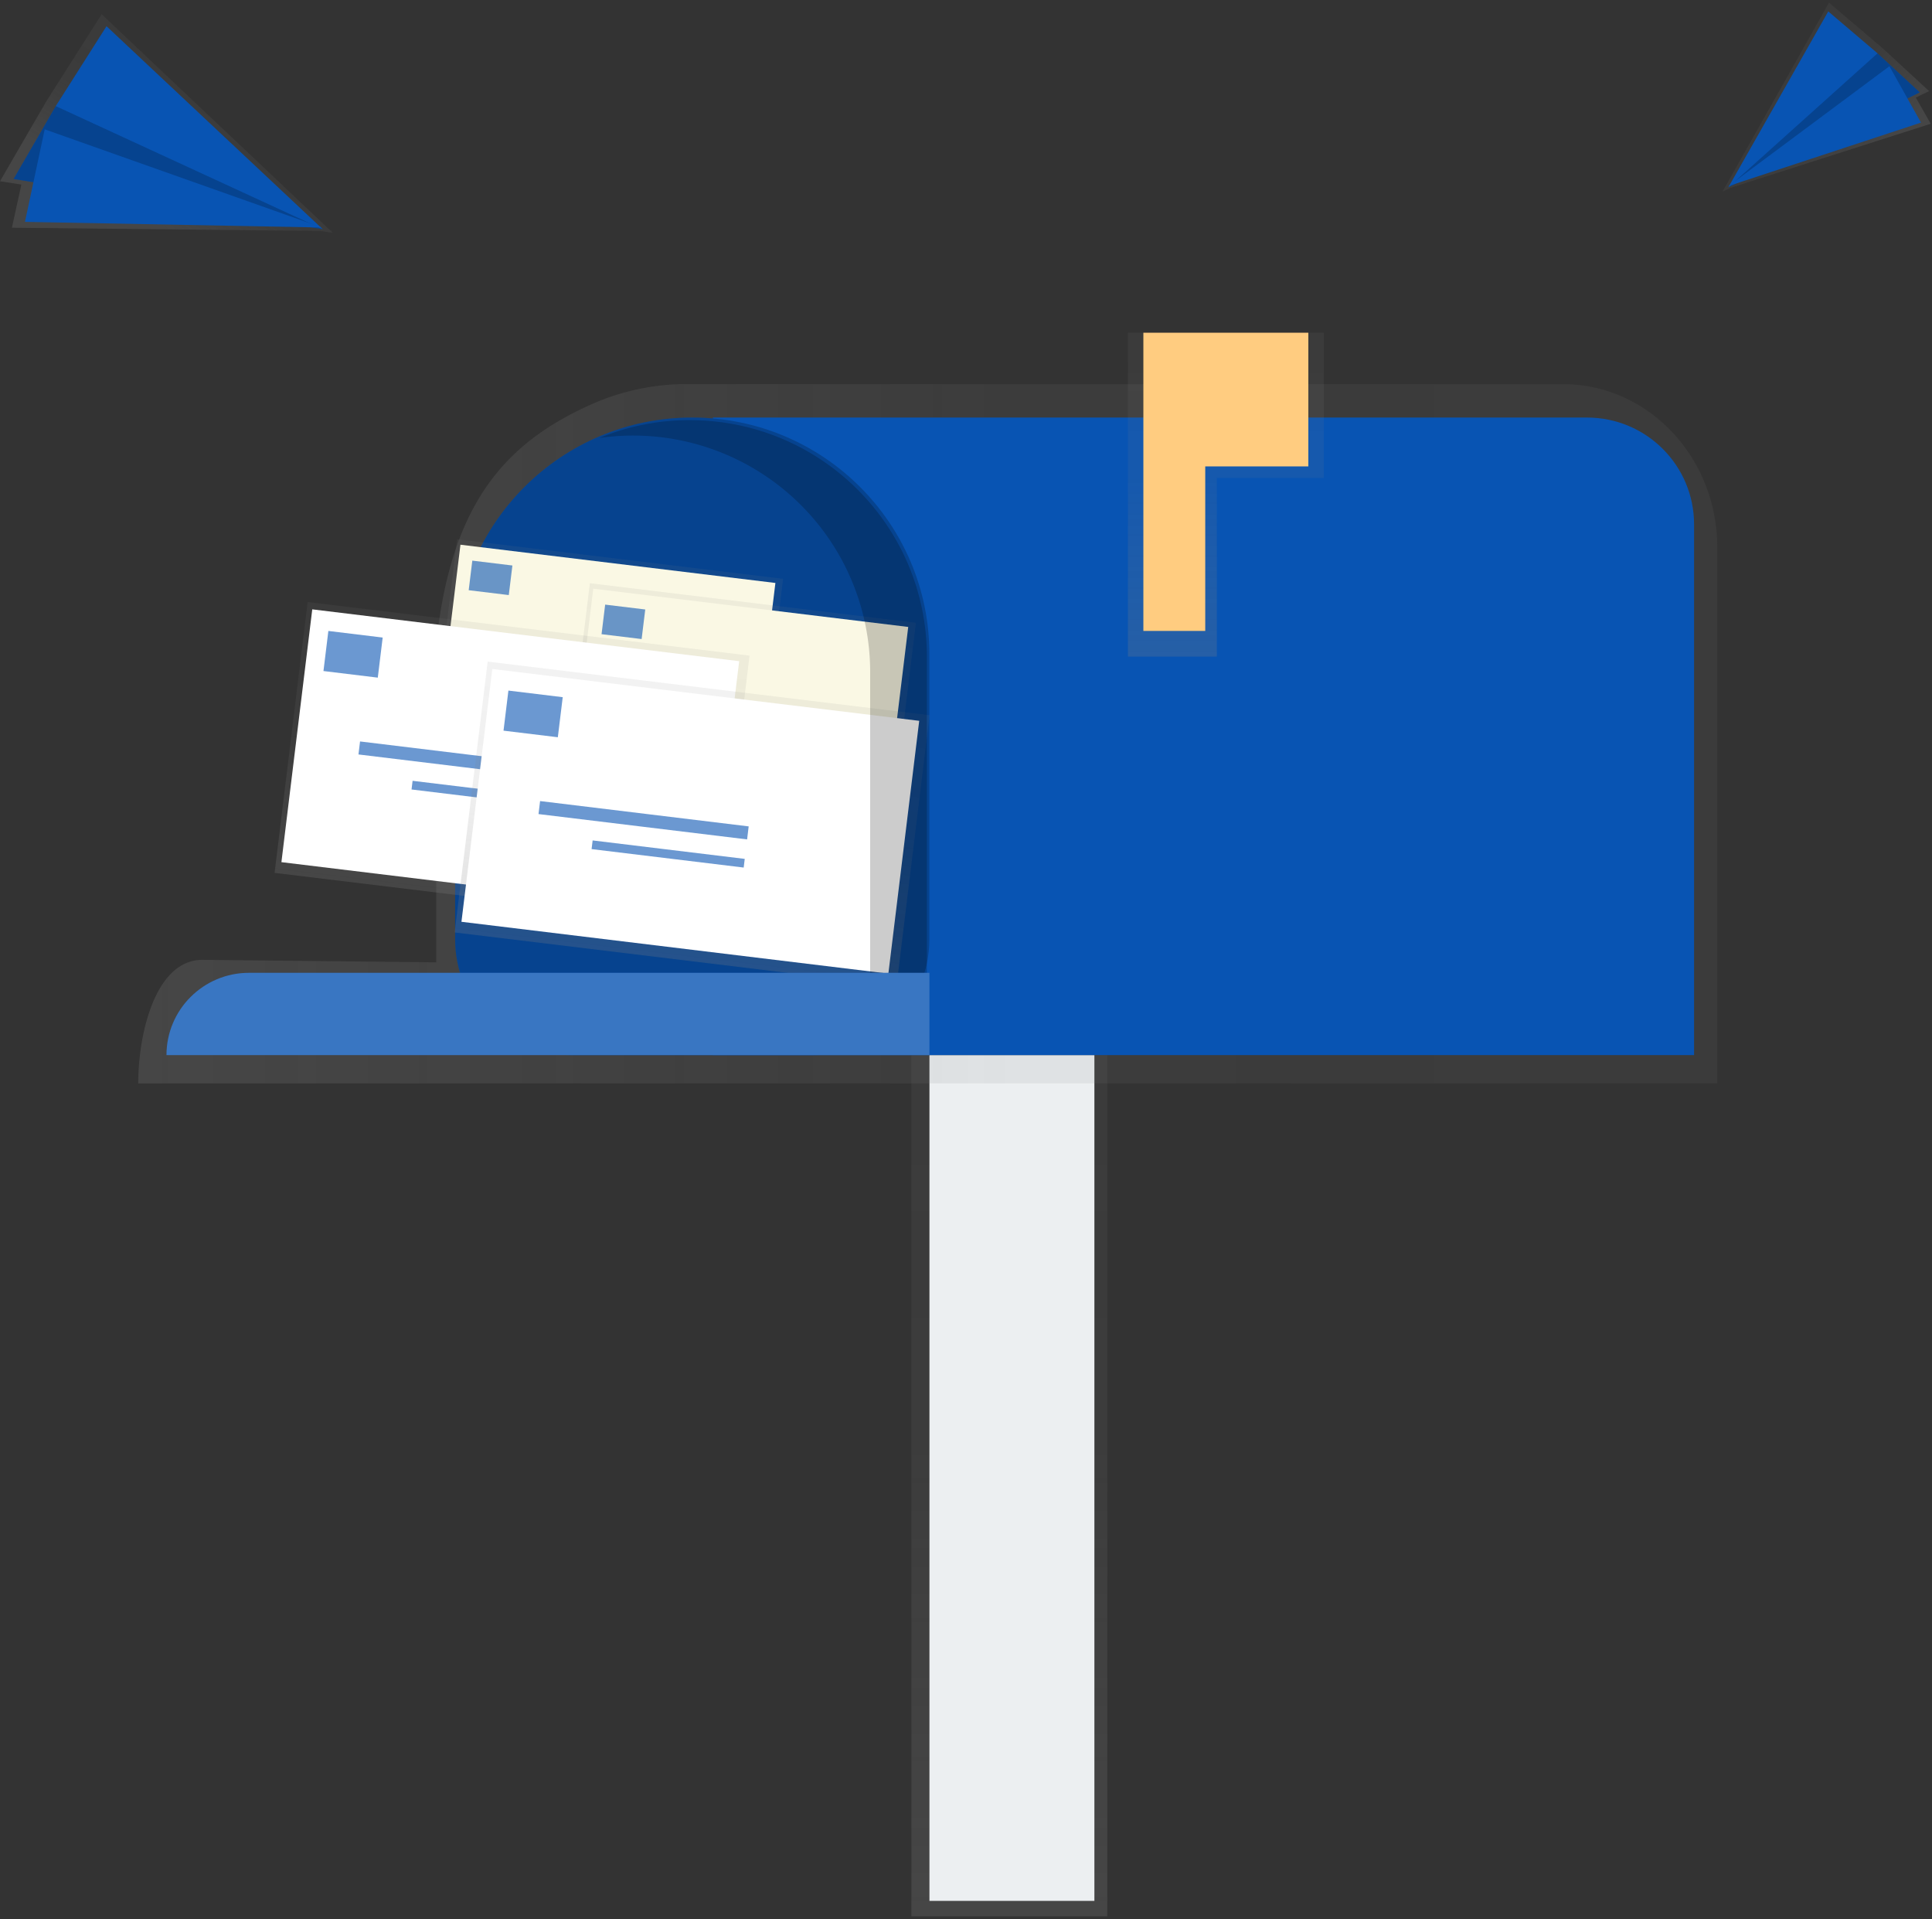 <svg xmlns="http://www.w3.org/2000/svg" width="147" height="146" viewBox="0 0 147 146">
    <rect x="0" y="0" width="147" height="146" fill="#333333" stroke="none"/>
    <defs>
        <linearGradient id="a" x1="50%" x2="50%" y1="100%" y2="0%">
            <stop offset="0%" stop-color="gray" stop-opacity=".25"/>
            <stop offset="54%" stop-color="gray" stop-opacity=".12"/>
            <stop offset="100%" stop-color="gray" stop-opacity=".1"/>
        </linearGradient>
        <linearGradient id="b" x1="-.007%" y1="50%" y2="50%">
            <stop offset="0%" stop-color="gray" stop-opacity=".25"/>
            <stop offset="54%" stop-color="gray" stop-opacity=".12"/>
            <stop offset="100%" stop-color="gray" stop-opacity=".1"/>
        </linearGradient>
        <linearGradient id="c" x1="50%" x2="50%" y1="100%" y2="0%">
            <stop offset="0%" stop-color="gray" stop-opacity=".25"/>
            <stop offset="54%" stop-color="gray" stop-opacity=".12"/>
            <stop offset="100%" stop-color="gray" stop-opacity=".1"/>
        </linearGradient>
        <linearGradient id="d" x1="0%" y1="49.996%" y2="49.996%">
            <stop offset="0%" stop-color="gray" stop-opacity=".25"/>
            <stop offset="54%" stop-color="gray" stop-opacity=".12"/>
            <stop offset="100%" stop-color="gray" stop-opacity=".1"/>
        </linearGradient>
        <linearGradient id="e" x1="0%" y1="50%" y2="50%">
            <stop offset="0%" stop-color="gray" stop-opacity=".25"/>
            <stop offset="54%" stop-color="gray" stop-opacity=".12"/>
            <stop offset="100%" stop-color="gray" stop-opacity=".1"/>
        </linearGradient>
        <linearGradient id="f" x1="0%" y1="50%" y2="50%">
            <stop offset="0%" stop-color="gray" stop-opacity=".25"/>
            <stop offset="54%" stop-color="gray" stop-opacity=".12"/>
            <stop offset="100%" stop-color="gray" stop-opacity=".1"/>
        </linearGradient>
        <linearGradient id="g" x1="73.613%" x2="16.596%" y1="87.99%" y2="43.831%">
            <stop offset="0%" stop-color="gray" stop-opacity=".25"/>
            <stop offset="54%" stop-color="gray" stop-opacity=".12"/>
            <stop offset="100%" stop-color="gray" stop-opacity=".1"/>
        </linearGradient>
        <linearGradient id="h" x1="33.431%" x2="70.239%" y1="82.947%" y2="44.892%">
            <stop offset="0%" stop-color="gray" stop-opacity=".25"/>
            <stop offset="54%" stop-color="gray" stop-opacity=".12"/>
            <stop offset="100%" stop-color="gray" stop-opacity=".1"/>
        </linearGradient>
    </defs>
    <g fill="none" fill-rule="nonzero">
        <path fill="url(#a)" d="M69.346 80.074H84.25v65.52H69.346z" transform="translate(0 .2)"/>
        <path fill="#ECEFF1" d="M70.718 80.274h12.551v64.348H70.718z"/>
        <path fill="url(#b)" d="M118.924 29.026H51.8a17.853 17.853 0 0 0-6.695 1.488c-6.823 3.016-10.794 7.75-11.916 18.247v24.253l-17.786-.188c-3.577 0-4.885 5.609-4.885 9.4h120.146V41.466c0-6.87-5.25-12.44-11.74-12.44z" transform="translate(0 .2)"/>
        <path fill="#0854B3" d="M54.244 31.768h66.506c4.5 0 8.147 3.638 8.147 8.125v40.381H54.244V31.768z"/>
        <path fill="#0854B3" d="M52.672 31.768c9.964 0 18.042 8.056 18.042 17.994v21.706c0 4.863-3.953 8.806-8.83 8.806H43.46c-4.877 0-8.83-3.943-8.83-8.806V49.762c0-9.938 8.078-17.994 18.043-17.994z"/>
        <path fill="#000" d="M52.672 31.768c9.964 0 18.042 8.056 18.042 17.994v21.706c0 4.863-3.953 8.806-8.83 8.806H43.46c-4.877 0-8.83-3.943-8.83-8.806V49.762c0-9.938 8.078-17.994 18.043-17.994z" opacity=".2"/>
        <path fill="url(#c)" d="M100.725 25.116H85.82v24.642h6.766V36.162h8.139z" transform="translate(0 .2)"/>
        <path fill="#FFCC80" d="M99.547 25.315H86.996V48.002h4.707V35.485h7.844z"/>
        <path fill="url(#d)" d="M38.588 37.44l15.316.005.008 24.987-15.316-.005z" transform="rotate(-83.06 46.363 50.035)"/>
        <path fill="#FAF8E4" d="M33.302 55.63l1.732-14.187 23.964 2.91-1.732 14.187z"/>
        <g fill="#0854B3" opacity=".6">
            <path d="M38.712 45.274l-3.05-.37.275-2.25 3.05.37zM49.337 51.006l-11.708-1.421.089-.73 11.708 1.421zM49.144 52.588l-8.537-1.037.06-.485 8.536 1.036z"/>
        </g>
        <path fill="url(#d)" d="M48.695 40.784l15.316.005.008 24.987-15.316-.005z" transform="rotate(-83.06 56.47 53.38)"/>
        <path fill="#FAF8E4" d="M43.409 58.977l1.731-14.188 23.964 2.91-1.731 14.187z"/>
        <g fill="#0854B3" opacity=".6">
            <path d="M48.82 48.62l-3.05-.37.275-2.25 3.05.37zM59.445 54.352l-11.708-1.42.09-.73 11.707 1.42zM59.249 55.934l-8.537-1.036.06-.486 8.536 1.036z"/>
        </g>
        <path fill="url(#e)" d="M28.575 41.009l20.76.007.012 33.868-20.76-.007z" transform="rotate(-83.06 39.074 58.046)"/>
        <path fill="#FFF" d="M21.412 65.594l2.347-19.233 32.483 3.943-2.347 19.233z"/>
        <g fill="#0854B3" opacity=".6">
            <path d="M28.745 51.556l-4.134-.502.373-3.05 4.133.502zM43.145 59.327L27.275 57.4l.12-.99 15.87 1.927zM42.885 61.47l-11.572-1.405.08-.66 11.573 1.404z"/>
        </g>
        <path fill="url(#f)" d="M42.276 45.542l20.76.006.011 33.87-20.76-.008z" transform="rotate(-83.06 52.774 62.58)"/>
        <path fill="#FFF" d="M35.11 70.131l2.348-19.234 32.482 3.944-2.347 19.233z"/>
        <g fill="#0854B3" opacity=".6">
            <path d="M42.444 56.091l-4.133-.501.372-3.05 4.133.502zM56.845 63.863l-15.871-1.927.12-.99 15.871 1.927zM56.585 66.005l-11.573-1.404.08-.66 11.573 1.404z"/>
        </g>
        <path fill="#000" d="M52.48 31.964c-2.36-.002-4.698.46-6.88 1.358a18.068 18.068 0 0 1 15.323 5.086 17.969 17.969 0 0 1 5.285 12.724v28.56h4.314V49.959c0-9.938-8.078-17.994-18.043-17.994z" opacity=".2"/>
        <path fill="#0854B3" d="M18.944 74.015h51.774v6.259h-58.05c0-3.457 2.81-6.26 6.276-6.26z"/>
        <path fill="#FFF" d="M18.944 74.015h51.774v6.259h-58.05c0-3.457 2.81-6.26 6.276-6.26z" opacity=".2"/>
        <path fill="url(#g)" d="M131.653 14.097l-.595.29.068-.123-.052.016.074-.053L139.163 0l4.098 3.485 3.517 3.246-1.01.491 1.134 1.995z" transform="translate(0 .2)"/>
        <path fill="#0854B3" d="M142.856 4.056l3.213 2.972-14.564 7.22 7.75-9.906z"/>
        <path fill="#000" d="M142.856 4.056l3.213 2.972-14.564 7.22 7.75-9.906z" opacity=".2"/>
        <path fill="#0854B3" d="M139.107.869l-7.602 13.38 11.351-10.193z"/>
        <path fill="#0854B3" d="M146.163 9.327l-14.642 4.824 12.239-9.112z"/>
        <path fill="url(#h)" d="M24.367 17.37l.957.148-.148-.14h.082l-.128-.044L7.735.883 3.513 7.528 0 13.589l1.626.252-.72 3.284z" transform="translate(0 .2)"/>
        <path fill="#0854B3" d="M4.242 8.073l-3.209 5.546 23.52 3.82L9.405 6.918z"/>
        <path fill="#000" d="M4.242 8.073l-3.209 5.546 23.52 3.82L9.405 6.918z" opacity=".2"/>
        <path fill="#0854B3" d="M8.105 1.995l16.448 15.443L4.242 8.073z"/>
        <path fill="#0854B3" d="M1.9 16.879l22.59.431L3.402 9.84z"/>
    </g>
</svg>
